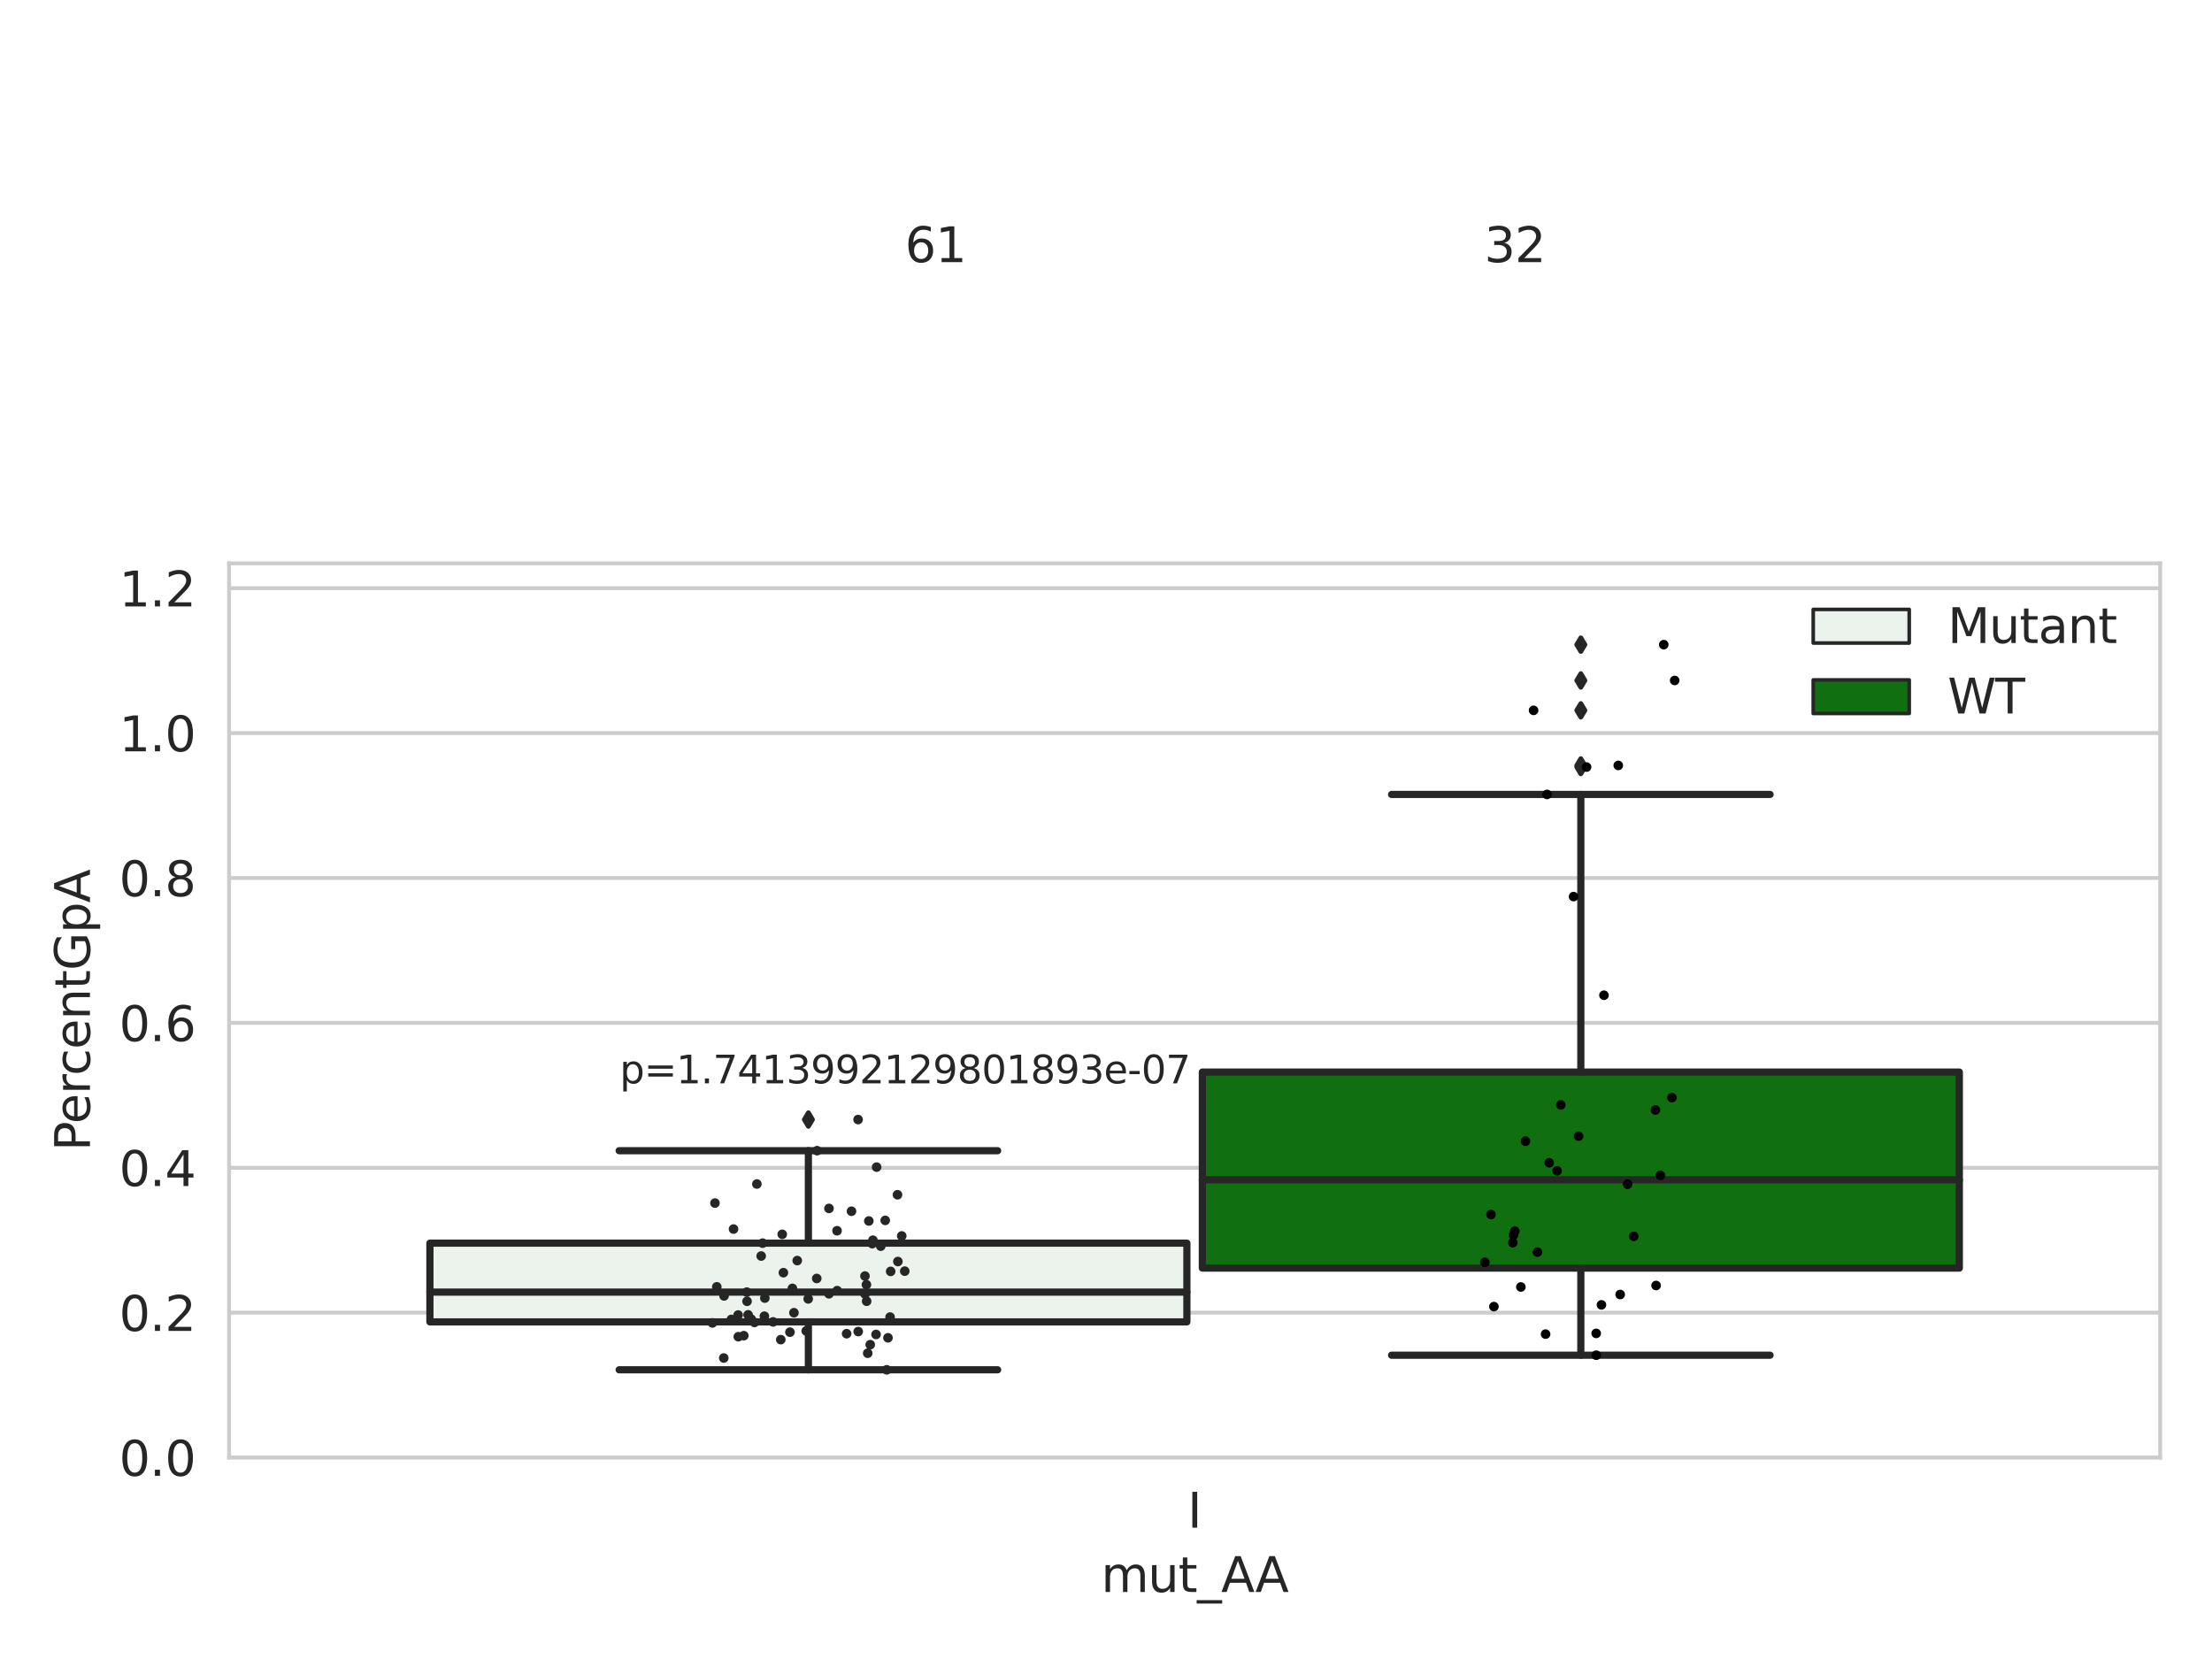 <?xml version="1.0" encoding="utf-8" standalone="no"?>
<!DOCTYPE svg PUBLIC "-//W3C//DTD SVG 1.1//EN"
  "http://www.w3.org/Graphics/SVG/1.1/DTD/svg11.dtd">
<svg xmlns:xlink="http://www.w3.org/1999/xlink" width="460.8pt" height="345.6pt" viewBox="0 0 460.8 345.6" xmlns="http://www.w3.org/2000/svg" version="1.1">
 <defs>
  <style type="text/css">*{stroke-linejoin: round; stroke-linecap: butt}</style>
 </defs>
 <g id="figure_1">
  <g id="patch_1">
   <path d="M 0 345.6 
L 460.8 345.6 
L 460.8 0 
L 0 0 
z
" style="fill: #ffffff"/>
  </g>
  <g id="axes_1">
   <g id="patch_2">
    <path d="M 47.72 303.64 
L 450 303.64 
L 450 117.356 
L 47.72 117.356 
z
" style="fill: #ffffff"/>
   </g>
   <g id="matplotlib.axis_1">
    <g id="xtick_1">
     <g id="text_1">
      <!-- I -->
      <g style="fill: #262626" transform="translate(247.385 318.238)scale(0.1 -0.1)">
       <defs>
        <path id="DejaVuSans-49" d="M 628 4666 
L 1259 4666 
L 1259 0 
L 628 0 
L 628 4666 
z
" transform="scale(0.016)"/>
       </defs>
       <use xlink:href="#DejaVuSans-49"/>
      </g>
     </g>
    </g>
    <g id="text_2">
     <!-- mut_AA -->
     <g style="fill: #262626" transform="translate(229.383 331.638)scale(0.1 -0.1)">
      <defs>
       <path id="DejaVuSans-6d" d="M 3328 2828 
Q 3544 3216 3844 3400 
Q 4144 3584 4550 3584 
Q 5097 3584 5394 3201 
Q 5691 2819 5691 2113 
L 5691 0 
L 5113 0 
L 5113 2094 
Q 5113 2597 4934 2840 
Q 4756 3084 4391 3084 
Q 3944 3084 3684 2787 
Q 3425 2491 3425 1978 
L 3425 0 
L 2847 0 
L 2847 2094 
Q 2847 2600 2669 2842 
Q 2491 3084 2119 3084 
Q 1678 3084 1418 2786 
Q 1159 2488 1159 1978 
L 1159 0 
L 581 0 
L 581 3500 
L 1159 3500 
L 1159 2956 
Q 1356 3278 1631 3431 
Q 1906 3584 2284 3584 
Q 2666 3584 2933 3390 
Q 3200 3197 3328 2828 
z
" transform="scale(0.016)"/>
       <path id="DejaVuSans-75" d="M 544 1381 
L 544 3500 
L 1119 3500 
L 1119 1403 
Q 1119 906 1312 657 
Q 1506 409 1894 409 
Q 2359 409 2629 706 
Q 2900 1003 2900 1516 
L 2900 3500 
L 3475 3500 
L 3475 0 
L 2900 0 
L 2900 538 
Q 2691 219 2414 64 
Q 2138 -91 1772 -91 
Q 1169 -91 856 284 
Q 544 659 544 1381 
z
M 1991 3584 
L 1991 3584 
z
" transform="scale(0.016)"/>
       <path id="DejaVuSans-74" d="M 1172 4494 
L 1172 3500 
L 2356 3500 
L 2356 3053 
L 1172 3053 
L 1172 1153 
Q 1172 725 1289 603 
Q 1406 481 1766 481 
L 2356 481 
L 2356 0 
L 1766 0 
Q 1100 0 847 248 
Q 594 497 594 1153 
L 594 3053 
L 172 3053 
L 172 3500 
L 594 3500 
L 594 4494 
L 1172 4494 
z
" transform="scale(0.016)"/>
       <path id="DejaVuSans-5f" d="M 3263 -1063 
L 3263 -1509 
L -63 -1509 
L -63 -1063 
L 3263 -1063 
z
" transform="scale(0.016)"/>
       <path id="DejaVuSans-41" d="M 2188 4044 
L 1331 1722 
L 3047 1722 
L 2188 4044 
z
M 1831 4666 
L 2547 4666 
L 4325 0 
L 3669 0 
L 3244 1197 
L 1141 1197 
L 716 0 
L 50 0 
L 1831 4666 
z
" transform="scale(0.016)"/>
      </defs>
      <use xlink:href="#DejaVuSans-6d"/>
      <use xlink:href="#DejaVuSans-75" x="97.412"/>
      <use xlink:href="#DejaVuSans-74" x="160.791"/>
      <use xlink:href="#DejaVuSans-5f" x="200"/>
      <use xlink:href="#DejaVuSans-41" x="250"/>
      <use xlink:href="#DejaVuSans-41" x="321.158"/>
     </g>
    </g>
   </g>
   <g id="matplotlib.axis_2">
    <g id="ytick_1">
     <g id="line2d_1">
      <path d="M 47.72 303.64 
L 450 303.64 
" clip-path="url(#p83b96be9c2)" style="fill: none; stroke: #cccccc; stroke-width: 0.8; stroke-linecap: round"/>
     </g>
     <g id="text_3">
      <!-- 0.0 -->
      <g style="fill: #262626" transform="translate(24.817 307.439)scale(0.1 -0.1)">
       <defs>
        <path id="DejaVuSans-30" d="M 2034 4250 
Q 1547 4250 1301 3770 
Q 1056 3291 1056 2328 
Q 1056 1369 1301 889 
Q 1547 409 2034 409 
Q 2525 409 2770 889 
Q 3016 1369 3016 2328 
Q 3016 3291 2770 3770 
Q 2525 4250 2034 4250 
z
M 2034 4750 
Q 2819 4750 3233 4129 
Q 3647 3509 3647 2328 
Q 3647 1150 3233 529 
Q 2819 -91 2034 -91 
Q 1250 -91 836 529 
Q 422 1150 422 2328 
Q 422 3509 836 4129 
Q 1250 4750 2034 4750 
z
" transform="scale(0.016)"/>
        <path id="DejaVuSans-2e" d="M 684 794 
L 1344 794 
L 1344 0 
L 684 0 
L 684 794 
z
" transform="scale(0.016)"/>
       </defs>
       <use xlink:href="#DejaVuSans-30"/>
       <use xlink:href="#DejaVuSans-2e" x="63.623"/>
       <use xlink:href="#DejaVuSans-30" x="95.41"/>
      </g>
     </g>
    </g>
    <g id="ytick_2">
     <g id="line2d_2">
      <path d="M 47.72 273.455 
L 450 273.455 
" clip-path="url(#p83b96be9c2)" style="fill: none; stroke: #cccccc; stroke-width: 0.8; stroke-linecap: round"/>
     </g>
     <g id="text_4">
      <!-- 0.2 -->
      <g style="fill: #262626" transform="translate(24.817 277.254)scale(0.1 -0.1)">
       <defs>
        <path id="DejaVuSans-32" d="M 1228 531 
L 3431 531 
L 3431 0 
L 469 0 
L 469 531 
Q 828 903 1448 1529 
Q 2069 2156 2228 2338 
Q 2531 2678 2651 2914 
Q 2772 3150 2772 3378 
Q 2772 3750 2511 3984 
Q 2250 4219 1831 4219 
Q 1534 4219 1204 4116 
Q 875 4013 500 3803 
L 500 4441 
Q 881 4594 1212 4672 
Q 1544 4750 1819 4750 
Q 2544 4750 2975 4387 
Q 3406 4025 3406 3419 
Q 3406 3131 3298 2873 
Q 3191 2616 2906 2266 
Q 2828 2175 2409 1742 
Q 1991 1309 1228 531 
z
" transform="scale(0.016)"/>
       </defs>
       <use xlink:href="#DejaVuSans-30"/>
       <use xlink:href="#DejaVuSans-2e" x="63.623"/>
       <use xlink:href="#DejaVuSans-32" x="95.41"/>
      </g>
     </g>
    </g>
    <g id="ytick_3">
     <g id="line2d_3">
      <path d="M 47.72 243.269 
L 450 243.269 
" clip-path="url(#p83b96be9c2)" style="fill: none; stroke: #cccccc; stroke-width: 0.8; stroke-linecap: round"/>
     </g>
     <g id="text_5">
      <!-- 0.4 -->
      <g style="fill: #262626" transform="translate(24.817 247.069)scale(0.1 -0.1)">
       <defs>
        <path id="DejaVuSans-34" d="M 2419 4116 
L 825 1625 
L 2419 1625 
L 2419 4116 
z
M 2253 4666 
L 3047 4666 
L 3047 1625 
L 3713 1625 
L 3713 1100 
L 3047 1100 
L 3047 0 
L 2419 0 
L 2419 1100 
L 313 1100 
L 313 1709 
L 2253 4666 
z
" transform="scale(0.016)"/>
       </defs>
       <use xlink:href="#DejaVuSans-30"/>
       <use xlink:href="#DejaVuSans-2e" x="63.623"/>
       <use xlink:href="#DejaVuSans-34" x="95.41"/>
      </g>
     </g>
    </g>
    <g id="ytick_4">
     <g id="line2d_4">
      <path d="M 47.72 213.084 
L 450 213.084 
" clip-path="url(#p83b96be9c2)" style="fill: none; stroke: #cccccc; stroke-width: 0.8; stroke-linecap: round"/>
     </g>
     <g id="text_6">
      <!-- 0.6 -->
      <g style="fill: #262626" transform="translate(24.817 216.883)scale(0.1 -0.1)">
       <defs>
        <path id="DejaVuSans-36" d="M 2113 2584 
Q 1688 2584 1439 2293 
Q 1191 2003 1191 1497 
Q 1191 994 1439 701 
Q 1688 409 2113 409 
Q 2538 409 2786 701 
Q 3034 994 3034 1497 
Q 3034 2003 2786 2293 
Q 2538 2584 2113 2584 
z
M 3366 4563 
L 3366 3988 
Q 3128 4100 2886 4159 
Q 2644 4219 2406 4219 
Q 1781 4219 1451 3797 
Q 1122 3375 1075 2522 
Q 1259 2794 1537 2939 
Q 1816 3084 2150 3084 
Q 2853 3084 3261 2657 
Q 3669 2231 3669 1497 
Q 3669 778 3244 343 
Q 2819 -91 2113 -91 
Q 1303 -91 875 529 
Q 447 1150 447 2328 
Q 447 3434 972 4092 
Q 1497 4750 2381 4750 
Q 2619 4750 2861 4703 
Q 3103 4656 3366 4563 
z
" transform="scale(0.016)"/>
       </defs>
       <use xlink:href="#DejaVuSans-30"/>
       <use xlink:href="#DejaVuSans-2e" x="63.623"/>
       <use xlink:href="#DejaVuSans-36" x="95.41"/>
      </g>
     </g>
    </g>
    <g id="ytick_5">
     <g id="line2d_5">
      <path d="M 47.72 182.899 
L 450 182.899 
" clip-path="url(#p83b96be9c2)" style="fill: none; stroke: #cccccc; stroke-width: 0.8; stroke-linecap: round"/>
     </g>
     <g id="text_7">
      <!-- 0.8 -->
      <g style="fill: #262626" transform="translate(24.817 186.698)scale(0.1 -0.1)">
       <defs>
        <path id="DejaVuSans-38" d="M 2034 2216 
Q 1584 2216 1326 1975 
Q 1069 1734 1069 1313 
Q 1069 891 1326 650 
Q 1584 409 2034 409 
Q 2484 409 2743 651 
Q 3003 894 3003 1313 
Q 3003 1734 2745 1975 
Q 2488 2216 2034 2216 
z
M 1403 2484 
Q 997 2584 770 2862 
Q 544 3141 544 3541 
Q 544 4100 942 4425 
Q 1341 4750 2034 4750 
Q 2731 4750 3128 4425 
Q 3525 4100 3525 3541 
Q 3525 3141 3298 2862 
Q 3072 2584 2669 2484 
Q 3125 2378 3379 2068 
Q 3634 1759 3634 1313 
Q 3634 634 3220 271 
Q 2806 -91 2034 -91 
Q 1263 -91 848 271 
Q 434 634 434 1313 
Q 434 1759 690 2068 
Q 947 2378 1403 2484 
z
M 1172 3481 
Q 1172 3119 1398 2916 
Q 1625 2713 2034 2713 
Q 2441 2713 2670 2916 
Q 2900 3119 2900 3481 
Q 2900 3844 2670 4047 
Q 2441 4250 2034 4250 
Q 1625 4250 1398 4047 
Q 1172 3844 1172 3481 
z
" transform="scale(0.016)"/>
       </defs>
       <use xlink:href="#DejaVuSans-30"/>
       <use xlink:href="#DejaVuSans-2e" x="63.623"/>
       <use xlink:href="#DejaVuSans-38" x="95.41"/>
      </g>
     </g>
    </g>
    <g id="ytick_6">
     <g id="line2d_6">
      <path d="M 47.72 152.713 
L 450 152.713 
" clip-path="url(#p83b96be9c2)" style="fill: none; stroke: #cccccc; stroke-width: 0.8; stroke-linecap: round"/>
     </g>
     <g id="text_8">
      <!-- 1.0 -->
      <g style="fill: #262626" transform="translate(24.817 156.513)scale(0.1 -0.1)">
       <defs>
        <path id="DejaVuSans-31" d="M 794 531 
L 1825 531 
L 1825 4091 
L 703 3866 
L 703 4441 
L 1819 4666 
L 2450 4666 
L 2450 531 
L 3481 531 
L 3481 0 
L 794 0 
L 794 531 
z
" transform="scale(0.016)"/>
       </defs>
       <use xlink:href="#DejaVuSans-31"/>
       <use xlink:href="#DejaVuSans-2e" x="63.623"/>
       <use xlink:href="#DejaVuSans-30" x="95.41"/>
      </g>
     </g>
    </g>
    <g id="ytick_7">
     <g id="line2d_7">
      <path d="M 47.72 122.528 
L 450 122.528 
" clip-path="url(#p83b96be9c2)" style="fill: none; stroke: #cccccc; stroke-width: 0.8; stroke-linecap: round"/>
     </g>
     <g id="text_9">
      <!-- 1.2 -->
      <g style="fill: #262626" transform="translate(24.817 126.327)scale(0.1 -0.1)">
       <use xlink:href="#DejaVuSans-31"/>
       <use xlink:href="#DejaVuSans-2e" x="63.623"/>
       <use xlink:href="#DejaVuSans-32" x="95.41"/>
      </g>
     </g>
    </g>
    <g id="text_10">
     <!-- PercentGpA -->
     <g style="fill: #262626" transform="translate(18.737 239.775)rotate(-90)scale(0.1 -0.1)">
      <defs>
       <path id="DejaVuSans-50" d="M 1259 4147 
L 1259 2394 
L 2053 2394 
Q 2494 2394 2734 2622 
Q 2975 2850 2975 3272 
Q 2975 3691 2734 3919 
Q 2494 4147 2053 4147 
L 1259 4147 
z
M 628 4666 
L 2053 4666 
Q 2838 4666 3239 4311 
Q 3641 3956 3641 3272 
Q 3641 2581 3239 2228 
Q 2838 1875 2053 1875 
L 1259 1875 
L 1259 0 
L 628 0 
L 628 4666 
z
" transform="scale(0.016)"/>
       <path id="DejaVuSans-65" d="M 3597 1894 
L 3597 1613 
L 953 1613 
Q 991 1019 1311 708 
Q 1631 397 2203 397 
Q 2534 397 2845 478 
Q 3156 559 3463 722 
L 3463 178 
Q 3153 47 2828 -22 
Q 2503 -91 2169 -91 
Q 1331 -91 842 396 
Q 353 884 353 1716 
Q 353 2575 817 3079 
Q 1281 3584 2069 3584 
Q 2775 3584 3186 3129 
Q 3597 2675 3597 1894 
z
M 3022 2063 
Q 3016 2534 2758 2815 
Q 2500 3097 2075 3097 
Q 1594 3097 1305 2825 
Q 1016 2553 972 2059 
L 3022 2063 
z
" transform="scale(0.016)"/>
       <path id="DejaVuSans-72" d="M 2631 2963 
Q 2534 3019 2420 3045 
Q 2306 3072 2169 3072 
Q 1681 3072 1420 2755 
Q 1159 2438 1159 1844 
L 1159 0 
L 581 0 
L 581 3500 
L 1159 3500 
L 1159 2956 
Q 1341 3275 1631 3429 
Q 1922 3584 2338 3584 
Q 2397 3584 2469 3576 
Q 2541 3569 2628 3553 
L 2631 2963 
z
" transform="scale(0.016)"/>
       <path id="DejaVuSans-63" d="M 3122 3366 
L 3122 2828 
Q 2878 2963 2633 3030 
Q 2388 3097 2138 3097 
Q 1578 3097 1268 2742 
Q 959 2388 959 1747 
Q 959 1106 1268 751 
Q 1578 397 2138 397 
Q 2388 397 2633 464 
Q 2878 531 3122 666 
L 3122 134 
Q 2881 22 2623 -34 
Q 2366 -91 2075 -91 
Q 1284 -91 818 406 
Q 353 903 353 1747 
Q 353 2603 823 3093 
Q 1294 3584 2113 3584 
Q 2378 3584 2631 3529 
Q 2884 3475 3122 3366 
z
" transform="scale(0.016)"/>
       <path id="DejaVuSans-6e" d="M 3513 2113 
L 3513 0 
L 2938 0 
L 2938 2094 
Q 2938 2591 2744 2837 
Q 2550 3084 2163 3084 
Q 1697 3084 1428 2787 
Q 1159 2491 1159 1978 
L 1159 0 
L 581 0 
L 581 3500 
L 1159 3500 
L 1159 2956 
Q 1366 3272 1645 3428 
Q 1925 3584 2291 3584 
Q 2894 3584 3203 3211 
Q 3513 2838 3513 2113 
z
" transform="scale(0.016)"/>
       <path id="DejaVuSans-47" d="M 3809 666 
L 3809 1919 
L 2778 1919 
L 2778 2438 
L 4434 2438 
L 4434 434 
Q 4069 175 3628 42 
Q 3188 -91 2688 -91 
Q 1594 -91 976 548 
Q 359 1188 359 2328 
Q 359 3472 976 4111 
Q 1594 4750 2688 4750 
Q 3144 4750 3555 4637 
Q 3966 4525 4313 4306 
L 4313 3634 
Q 3963 3931 3569 4081 
Q 3175 4231 2741 4231 
Q 1884 4231 1454 3753 
Q 1025 3275 1025 2328 
Q 1025 1384 1454 906 
Q 1884 428 2741 428 
Q 3075 428 3337 486 
Q 3600 544 3809 666 
z
" transform="scale(0.016)"/>
       <path id="DejaVuSans-70" d="M 1159 525 
L 1159 -1331 
L 581 -1331 
L 581 3500 
L 1159 3500 
L 1159 2969 
Q 1341 3281 1617 3432 
Q 1894 3584 2278 3584 
Q 2916 3584 3314 3078 
Q 3713 2572 3713 1747 
Q 3713 922 3314 415 
Q 2916 -91 2278 -91 
Q 1894 -91 1617 61 
Q 1341 213 1159 525 
z
M 3116 1747 
Q 3116 2381 2855 2742 
Q 2594 3103 2138 3103 
Q 1681 3103 1420 2742 
Q 1159 2381 1159 1747 
Q 1159 1113 1420 752 
Q 1681 391 2138 391 
Q 2594 391 2855 752 
Q 3116 1113 3116 1747 
z
" transform="scale(0.016)"/>
      </defs>
      <use xlink:href="#DejaVuSans-50"/>
      <use xlink:href="#DejaVuSans-65" x="56.678"/>
      <use xlink:href="#DejaVuSans-72" x="118.201"/>
      <use xlink:href="#DejaVuSans-63" x="157.064"/>
      <use xlink:href="#DejaVuSans-65" x="212.045"/>
      <use xlink:href="#DejaVuSans-6e" x="273.568"/>
      <use xlink:href="#DejaVuSans-74" x="336.947"/>
      <use xlink:href="#DejaVuSans-47" x="376.156"/>
      <use xlink:href="#DejaVuSans-70" x="453.646"/>
      <use xlink:href="#DejaVuSans-41" x="517.123"/>
     </g>
    </g>
   </g>
   <g id="patch_3">
    <path d="M 89.557 275.373 
L 247.251 275.373 
L 247.251 258.97 
L 89.557 258.97 
L 89.557 275.373 
z
" clip-path="url(#p83b96be9c2)" style="fill: #ecf2ec; stroke: #262626; stroke-width: 1.5; stroke-linejoin: miter"/>
   </g>
   <g id="patch_4">
    <path d="M 250.469 264.168 
L 408.163 264.168 
L 408.163 223.334 
L 250.469 223.334 
L 250.469 264.168 
z
" clip-path="url(#p83b96be9c2)" style="fill: #107010; stroke: #262626; stroke-width: 1.5; stroke-linejoin: miter"/>
   </g>
   <g id="patch_5">
    <path d="M 248.86 303.64 
L 248.86 303.64 
L 248.86 303.64 
L 248.86 303.64 
z
" clip-path="url(#p83b96be9c2)" style="fill: #ecf2ec; stroke: #262626; stroke-width: 0.75; stroke-linejoin: miter"/>
   </g>
   <g id="patch_6">
    <path d="M 248.86 303.64 
L 248.86 303.64 
L 248.86 303.64 
L 248.86 303.64 
z
" clip-path="url(#p83b96be9c2)" style="fill: #107010; stroke: #262626; stroke-width: 0.75; stroke-linejoin: miter"/>
   </g>
   <g id="PathCollection_1"/>
   <g id="PathCollection_2"/>
   <g id="line2d_8">
    <path d="M 168.404 275.373 
L 168.404 285.353 
" clip-path="url(#p83b96be9c2)" style="fill: none; stroke: #262626; stroke-width: 1.5; stroke-linecap: round"/>
   </g>
   <g id="line2d_9">
    <path d="M 168.404 258.97 
L 168.404 239.709 
" clip-path="url(#p83b96be9c2)" style="fill: none; stroke: #262626; stroke-width: 1.5; stroke-linecap: round"/>
   </g>
   <g id="line2d_10">
    <path d="M 128.981 285.353 
L 207.827 285.353 
" clip-path="url(#p83b96be9c2)" style="fill: none; stroke: #262626; stroke-width: 1.5; stroke-linecap: round"/>
   </g>
   <g id="line2d_11">
    <path d="M 128.981 239.709 
L 207.827 239.709 
" clip-path="url(#p83b96be9c2)" style="fill: none; stroke: #262626; stroke-width: 1.5; stroke-linecap: round"/>
   </g>
   <g id="line2d_12">
    <defs>
     <path id="ma7c444af55" d="M -0 1.414 
L 0.849 0 
L 0 -1.414 
L -0.849 -0 
z
" style="stroke: #262626; stroke-linejoin: miter"/>
    </defs>
    <g clip-path="url(#p83b96be9c2)">
     <use xlink:href="#ma7c444af55" x="168.404" y="233.224" style="fill: #262626; stroke: #262626; stroke-linejoin: miter"/>
    </g>
   </g>
   <g id="line2d_13">
    <path d="M 329.316 264.168 
L 329.316 282.315 
" clip-path="url(#p83b96be9c2)" style="fill: none; stroke: #262626; stroke-width: 1.5; stroke-linecap: round"/>
   </g>
   <g id="line2d_14">
    <path d="M 329.316 223.334 
L 329.316 165.499 
" clip-path="url(#p83b96be9c2)" style="fill: none; stroke: #262626; stroke-width: 1.5; stroke-linecap: round"/>
   </g>
   <g id="line2d_15">
    <path d="M 289.893 282.315 
L 368.739 282.315 
" clip-path="url(#p83b96be9c2)" style="fill: none; stroke: #262626; stroke-width: 1.5; stroke-linecap: round"/>
   </g>
   <g id="line2d_16">
    <path d="M 289.893 165.499 
L 368.739 165.499 
" clip-path="url(#p83b96be9c2)" style="fill: none; stroke: #262626; stroke-width: 1.5; stroke-linecap: round"/>
   </g>
   <g id="line2d_17">
    <g clip-path="url(#p83b96be9c2)">
     <use xlink:href="#ma7c444af55" x="329.316" y="159.791" style="fill: #262626; stroke: #262626; stroke-linejoin: miter"/>
     <use xlink:href="#ma7c444af55" x="329.316" y="147.979" style="fill: #262626; stroke: #262626; stroke-linejoin: miter"/>
     <use xlink:href="#ma7c444af55" x="329.316" y="141.752" style="fill: #262626; stroke: #262626; stroke-linejoin: miter"/>
     <use xlink:href="#ma7c444af55" x="329.316" y="134.291" style="fill: #262626; stroke: #262626; stroke-linejoin: miter"/>
     <use xlink:href="#ma7c444af55" x="329.316" y="159.451" style="fill: #262626; stroke: #262626; stroke-linejoin: miter"/>
    </g>
   </g>
   <g id="line2d_18">
    <path d="M 89.557 269.172 
L 247.251 269.172 
" clip-path="url(#p83b96be9c2)" style="fill: none; stroke: #262626; stroke-width: 1.5; stroke-linecap: round"/>
   </g>
   <g id="line2d_19">
    <path d="M 250.469 245.774 
L 408.163 245.774 
" clip-path="url(#p83b96be9c2)" style="fill: none; stroke: #262626; stroke-width: 1.5; stroke-linecap: round"/>
   </g>
   <g id="patch_7">
    <path d="M 47.72 303.64 
L 47.72 117.356 
" style="fill: none; stroke: #cccccc; stroke-width: 0.8; stroke-linejoin: miter; stroke-linecap: square"/>
   </g>
   <g id="patch_8">
    <path d="M 450 303.64 
L 450 117.356 
" style="fill: none; stroke: #cccccc; stroke-width: 0.8; stroke-linejoin: miter; stroke-linecap: square"/>
   </g>
   <g id="patch_9">
    <path d="M 47.72 303.64 
L 450 303.64 
" style="fill: none; stroke: #cccccc; stroke-width: 0.8; stroke-linejoin: miter; stroke-linecap: square"/>
   </g>
   <g id="patch_10">
    <path d="M 47.72 117.356 
L 450 117.356 
" style="fill: none; stroke: #cccccc; stroke-width: 0.8; stroke-linejoin: miter; stroke-linecap: square"/>
   </g>
   <g id="PathCollection_3">
    <defs>
     <path id="C0_0_0ab1bfcf2f" d="M 0 1 
C 0.265 1 0.52 0.895 0.707 0.707 
C 0.895 0.52 1 0.265 1 -0 
C 1 -0.265 0.895 -0.52 0.707 -0.707 
C 0.52 -0.895 0.265 -1 0 -1 
C -0.265 -1 -0.52 -0.895 -0.707 -0.707 
C -0.895 -0.52 -1 -0.265 -1 0 
C -1 0.265 -0.895 0.52 -0.707 0.707 
C -0.52 0.895 -0.265 1 0 1 
z
"/>
    </defs>
    <g clip-path="url(#p83b96be9c2)">
     <use xlink:href="#C0_0_0ab1bfcf2f" x="184.981" y="278.688" style="fill: #262626"/>
    </g>
    <g clip-path="url(#p83b96be9c2)">
     <use xlink:href="#C0_0_0ab1bfcf2f" x="184.731" y="285.353" style="fill: #262626"/>
    </g>
    <g clip-path="url(#p83b96be9c2)">
     <use xlink:href="#C0_0_0ab1bfcf2f" x="188.477" y="264.803" style="fill: #262626"/>
    </g>
    <g clip-path="url(#p83b96be9c2)">
     <use xlink:href="#C0_0_0ab1bfcf2f" x="186.963" y="248.888" style="fill: #262626"/>
    </g>
    <g clip-path="url(#p83b96be9c2)">
     <use xlink:href="#C0_0_0ab1bfcf2f" x="180.762" y="281.901" style="fill: #262626"/>
    </g>
    <g clip-path="url(#p83b96be9c2)">
     <use xlink:href="#C0_0_0ab1bfcf2f" x="177.384" y="252.322" style="fill: #262626"/>
    </g>
    <g clip-path="url(#p83b96be9c2)">
     <use xlink:href="#C0_0_0ab1bfcf2f" x="149.324" y="268.072" style="fill: #262626"/>
    </g>
    <g clip-path="url(#p83b96be9c2)">
     <use xlink:href="#C0_0_0ab1bfcf2f" x="155.576" y="269.172" style="fill: #262626"/>
    </g>
    <g clip-path="url(#p83b96be9c2)">
     <use xlink:href="#C0_0_0ab1bfcf2f" x="182.496" y="277.993" style="fill: #262626"/>
    </g>
    <g clip-path="url(#p83b96be9c2)">
     <use xlink:href="#C0_0_0ab1bfcf2f" x="168.365" y="270.585" style="fill: #262626"/>
    </g>
    <g clip-path="url(#p83b96be9c2)">
     <use xlink:href="#C0_0_0ab1bfcf2f" x="185.54" y="264.854" style="fill: #262626"/>
    </g>
    <g clip-path="url(#p83b96be9c2)">
     <use xlink:href="#C0_0_0ab1bfcf2f" x="167.951" y="277.259" style="fill: #262626"/>
    </g>
    <g clip-path="url(#p83b96be9c2)">
     <use xlink:href="#C0_0_0ab1bfcf2f" x="159.331" y="270.416" style="fill: #262626"/>
    </g>
    <g clip-path="url(#p83b96be9c2)">
     <use xlink:href="#C0_0_0ab1bfcf2f" x="152.357" y="274.861" style="fill: #262626"/>
    </g>
    <g clip-path="url(#p83b96be9c2)">
     <use xlink:href="#C0_0_0ab1bfcf2f" x="174.4" y="268.859" style="fill: #262626"/>
    </g>
    <g clip-path="url(#p83b96be9c2)">
     <use xlink:href="#C0_0_0ab1bfcf2f" x="184.408" y="254.228" style="fill: #262626"/>
    </g>
    <g clip-path="url(#p83b96be9c2)">
     <use xlink:href="#C0_0_0ab1bfcf2f" x="172.694" y="251.734" style="fill: #262626"/>
    </g>
    <g clip-path="url(#p83b96be9c2)">
     <use xlink:href="#C0_0_0ab1bfcf2f" x="153.762" y="273.942" style="fill: #262626"/>
    </g>
    <g clip-path="url(#p83b96be9c2)">
     <use xlink:href="#C0_0_0ab1bfcf2f" x="150.773" y="282.899" style="fill: #262626"/>
    </g>
    <g clip-path="url(#p83b96be9c2)">
     <use xlink:href="#C0_0_0ab1bfcf2f" x="159.236" y="274.188" style="fill: #262626"/>
    </g>
    <g clip-path="url(#p83b96be9c2)">
     <use xlink:href="#C0_0_0ab1bfcf2f" x="165.394" y="273.464" style="fill: #262626"/>
    </g>
    <g clip-path="url(#p83b96be9c2)">
     <use xlink:href="#C0_0_0ab1bfcf2f" x="180.188" y="265.823" style="fill: #262626"/>
    </g>
    <g clip-path="url(#p83b96be9c2)">
     <use xlink:href="#C0_0_0ab1bfcf2f" x="148.411" y="275.587" style="fill: #262626"/>
    </g>
    <g clip-path="url(#p83b96be9c2)">
     <use xlink:href="#C0_0_0ab1bfcf2f" x="181.283" y="280.118" style="fill: #262626"/>
    </g>
    <g clip-path="url(#p83b96be9c2)">
     <use xlink:href="#C0_0_0ab1bfcf2f" x="181.704" y="259.075" style="fill: #262626"/>
    </g>
    <g clip-path="url(#p83b96be9c2)">
     <use xlink:href="#C0_0_0ab1bfcf2f" x="162.957" y="257.132" style="fill: #262626"/>
    </g>
    <g clip-path="url(#p83b96be9c2)">
     <use xlink:href="#C0_0_0ab1bfcf2f" x="182.615" y="243.132" style="fill: #262626"/>
    </g>
    <g clip-path="url(#p83b96be9c2)">
     <use xlink:href="#C0_0_0ab1bfcf2f" x="148.939" y="250.623" style="fill: #262626"/>
    </g>
    <g clip-path="url(#p83b96be9c2)">
     <use xlink:href="#C0_0_0ab1bfcf2f" x="187.849" y="257.472" style="fill: #262626"/>
    </g>
    <g clip-path="url(#p83b96be9c2)">
     <use xlink:href="#C0_0_0ab1bfcf2f" x="156.472" y="274.784" style="fill: #262626"/>
    </g>
    <g clip-path="url(#p83b96be9c2)">
     <use xlink:href="#C0_0_0ab1bfcf2f" x="153.803" y="278.457" style="fill: #262626"/>
    </g>
    <g clip-path="url(#p83b96be9c2)">
     <use xlink:href="#C0_0_0ab1bfcf2f" x="180.494" y="267.625" style="fill: #262626"/>
    </g>
    <g clip-path="url(#p83b96be9c2)">
     <use xlink:href="#C0_0_0ab1bfcf2f" x="162.652" y="279.069" style="fill: #262626"/>
    </g>
    <g clip-path="url(#p83b96be9c2)">
     <use xlink:href="#C0_0_0ab1bfcf2f" x="180.991" y="254.354" style="fill: #262626"/>
    </g>
    <g clip-path="url(#p83b96be9c2)">
     <use xlink:href="#C0_0_0ab1bfcf2f" x="154.947" y="278.244" style="fill: #262626"/>
    </g>
    <g clip-path="url(#p83b96be9c2)">
     <use xlink:href="#C0_0_0ab1bfcf2f" x="165.067" y="268.391" style="fill: #262626"/>
    </g>
    <g clip-path="url(#p83b96be9c2)">
     <use xlink:href="#C0_0_0ab1bfcf2f" x="183.478" y="259.599" style="fill: #262626"/>
    </g>
    <g clip-path="url(#p83b96be9c2)">
     <use xlink:href="#C0_0_0ab1bfcf2f" x="176.369" y="277.833" style="fill: #262626"/>
    </g>
    <g clip-path="url(#p83b96be9c2)">
     <use xlink:href="#C0_0_0ab1bfcf2f" x="155.844" y="273.903" style="fill: #262626"/>
    </g>
    <g clip-path="url(#p83b96be9c2)">
     <use xlink:href="#C0_0_0ab1bfcf2f" x="155.625" y="271.084" style="fill: #262626"/>
    </g>
    <g clip-path="url(#p83b96be9c2)">
     <use xlink:href="#C0_0_0ab1bfcf2f" x="164.559" y="277.511" style="fill: #262626"/>
    </g>
    <g clip-path="url(#p83b96be9c2)">
     <use xlink:href="#C0_0_0ab1bfcf2f" x="185.422" y="274.369" style="fill: #262626"/>
    </g>
    <g clip-path="url(#p83b96be9c2)">
     <use xlink:href="#C0_0_0ab1bfcf2f" x="152.808" y="256.035" style="fill: #262626"/>
    </g>
    <g clip-path="url(#p83b96be9c2)">
     <use xlink:href="#C0_0_0ab1bfcf2f" x="181.845" y="258.359" style="fill: #262626"/>
    </g>
    <g clip-path="url(#p83b96be9c2)">
     <use xlink:href="#C0_0_0ab1bfcf2f" x="150.838" y="269.963" style="fill: #262626"/>
    </g>
    <g clip-path="url(#p83b96be9c2)">
     <use xlink:href="#C0_0_0ab1bfcf2f" x="174.37" y="256.388" style="fill: #262626"/>
    </g>
    <g clip-path="url(#p83b96be9c2)">
     <use xlink:href="#C0_0_0ab1bfcf2f" x="161.045" y="275.373" style="fill: #262626"/>
    </g>
    <g clip-path="url(#p83b96be9c2)">
     <use xlink:href="#C0_0_0ab1bfcf2f" x="187.045" y="262.799" style="fill: #262626"/>
    </g>
    <g clip-path="url(#p83b96be9c2)">
     <use xlink:href="#C0_0_0ab1bfcf2f" x="166.08" y="262.6" style="fill: #262626"/>
    </g>
    <g clip-path="url(#p83b96be9c2)">
     <use xlink:href="#C0_0_0ab1bfcf2f" x="178.782" y="277.386" style="fill: #262626"/>
    </g>
    <g clip-path="url(#p83b96be9c2)">
     <use xlink:href="#C0_0_0ab1bfcf2f" x="158.567" y="261.654" style="fill: #262626"/>
    </g>
    <g clip-path="url(#p83b96be9c2)">
     <use xlink:href="#C0_0_0ab1bfcf2f" x="157.166" y="275.487" style="fill: #262626"/>
    </g>
    <g clip-path="url(#p83b96be9c2)">
     <use xlink:href="#C0_0_0ab1bfcf2f" x="170.218" y="239.709" style="fill: #262626"/>
    </g>
    <g clip-path="url(#p83b96be9c2)">
     <use xlink:href="#C0_0_0ab1bfcf2f" x="157.67" y="246.65" style="fill: #262626"/>
    </g>
    <g clip-path="url(#p83b96be9c2)">
     <use xlink:href="#C0_0_0ab1bfcf2f" x="163.197" y="265.122" style="fill: #262626"/>
    </g>
    <g clip-path="url(#p83b96be9c2)">
     <use xlink:href="#C0_0_0ab1bfcf2f" x="180.201" y="269.564" style="fill: #262626"/>
    </g>
    <g clip-path="url(#p83b96be9c2)">
     <use xlink:href="#C0_0_0ab1bfcf2f" x="172.689" y="269.523" style="fill: #262626"/>
    </g>
    <g clip-path="url(#p83b96be9c2)">
     <use xlink:href="#C0_0_0ab1bfcf2f" x="170.143" y="266.329" style="fill: #262626"/>
    </g>
    <g clip-path="url(#p83b96be9c2)">
     <use xlink:href="#C0_0_0ab1bfcf2f" x="178.754" y="233.224" style="fill: #262626"/>
    </g>
    <g clip-path="url(#p83b96be9c2)">
     <use xlink:href="#C0_0_0ab1bfcf2f" x="180.537" y="271.075" style="fill: #262626"/>
    </g>
    <g clip-path="url(#p83b96be9c2)">
     <use xlink:href="#C0_0_0ab1bfcf2f" x="158.874" y="258.97" style="fill: #262626"/>
    </g>
   </g>
   <g id="PathCollection_4">
    <defs>
     <path id="C1_0_764b2a25fb" d="M 0 1 
C 0.265 1 0.52 0.895 0.707 0.707 
C 0.895 0.52 1 0.265 1 -0 
C 1 -0.265 0.895 -0.52 0.707 -0.707 
C 0.52 -0.895 0.265 -1 0 -1 
C -0.265 -1 -0.52 -0.895 -0.707 -0.707 
C -0.895 -0.52 -1 -0.265 -1 0 
C -1 0.265 -0.895 0.52 -0.707 0.707 
C -0.52 0.895 -0.265 1 0 1 
z
"/>
    </defs>
    <g clip-path="url(#p83b96be9c2)">
     <use xlink:href="#C1_0_764b2a25fb" x="315.137" y="258.874"/>
    </g>
    <g clip-path="url(#p83b96be9c2)">
     <use xlink:href="#C1_0_764b2a25fb" x="311.209" y="272.187"/>
    </g>
    <g clip-path="url(#p83b96be9c2)">
     <use xlink:href="#C1_0_764b2a25fb" x="317.786" y="237.737"/>
    </g>
    <g clip-path="url(#p83b96be9c2)">
     <use xlink:href="#C1_0_764b2a25fb" x="339.06" y="246.694"/>
    </g>
    <g clip-path="url(#p83b96be9c2)">
     <use xlink:href="#C1_0_764b2a25fb" x="321.972" y="277.919"/>
    </g>
    <g clip-path="url(#p83b96be9c2)">
     <use xlink:href="#C1_0_764b2a25fb" x="334.134" y="207.325"/>
    </g>
    <g clip-path="url(#p83b96be9c2)">
     <use xlink:href="#C1_0_764b2a25fb" x="320.275" y="260.841"/>
    </g>
    <g clip-path="url(#p83b96be9c2)">
     <use xlink:href="#C1_0_764b2a25fb" x="348.295" y="228.67"/>
    </g>
    <g clip-path="url(#p83b96be9c2)">
     <use xlink:href="#C1_0_764b2a25fb" x="328.85" y="236.693"/>
    </g>
    <g clip-path="url(#p83b96be9c2)">
     <use xlink:href="#C1_0_764b2a25fb" x="332.539" y="282.315"/>
    </g>
    <g clip-path="url(#p83b96be9c2)">
     <use xlink:href="#C1_0_764b2a25fb" x="322.735" y="242.23"/>
    </g>
    <g clip-path="url(#p83b96be9c2)">
     <use xlink:href="#C1_0_764b2a25fb" x="337.515" y="269.669"/>
    </g>
    <g clip-path="url(#p83b96be9c2)">
     <use xlink:href="#C1_0_764b2a25fb" x="330.512" y="159.791"/>
    </g>
    <g clip-path="url(#p83b96be9c2)">
     <use xlink:href="#C1_0_764b2a25fb" x="319.474" y="147.979"/>
    </g>
    <g clip-path="url(#p83b96be9c2)">
     <use xlink:href="#C1_0_764b2a25fb" x="322.279" y="165.499"/>
    </g>
    <g clip-path="url(#p83b96be9c2)">
     <use xlink:href="#C1_0_764b2a25fb" x="348.867" y="141.752"/>
    </g>
    <g clip-path="url(#p83b96be9c2)">
     <use xlink:href="#C1_0_764b2a25fb" x="332.515" y="277.771"/>
    </g>
    <g clip-path="url(#p83b96be9c2)">
     <use xlink:href="#C1_0_764b2a25fb" x="324.37" y="243.907"/>
    </g>
    <g clip-path="url(#p83b96be9c2)">
     <use xlink:href="#C1_0_764b2a25fb" x="310.602" y="253.011"/>
    </g>
    <g clip-path="url(#p83b96be9c2)">
     <use xlink:href="#C1_0_764b2a25fb" x="316.829" y="268.102"/>
    </g>
    <g clip-path="url(#p83b96be9c2)">
     <use xlink:href="#C1_0_764b2a25fb" x="340.347" y="257.553"/>
    </g>
    <g clip-path="url(#p83b96be9c2)">
     <use xlink:href="#C1_0_764b2a25fb" x="315.291" y="257.303"/>
    </g>
    <g clip-path="url(#p83b96be9c2)">
     <use xlink:href="#C1_0_764b2a25fb" x="344.993" y="267.794"/>
    </g>
    <g clip-path="url(#p83b96be9c2)">
     <use xlink:href="#C1_0_764b2a25fb" x="327.807" y="186.777"/>
    </g>
    <g clip-path="url(#p83b96be9c2)">
     <use xlink:href="#C1_0_764b2a25fb" x="346.588" y="134.291"/>
    </g>
    <g clip-path="url(#p83b96be9c2)">
     <use xlink:href="#C1_0_764b2a25fb" x="315.565" y="256.462"/>
    </g>
    <g clip-path="url(#p83b96be9c2)">
     <use xlink:href="#C1_0_764b2a25fb" x="345.9" y="244.855"/>
    </g>
    <g clip-path="url(#p83b96be9c2)">
     <use xlink:href="#C1_0_764b2a25fb" x="333.61" y="271.827"/>
    </g>
    <g clip-path="url(#p83b96be9c2)">
     <use xlink:href="#C1_0_764b2a25fb" x="344.864" y="231.223"/>
    </g>
    <g clip-path="url(#p83b96be9c2)">
     <use xlink:href="#C1_0_764b2a25fb" x="309.329" y="262.959"/>
    </g>
    <g clip-path="url(#p83b96be9c2)">
     <use xlink:href="#C1_0_764b2a25fb" x="325.138" y="230.174"/>
    </g>
    <g clip-path="url(#p83b96be9c2)">
     <use xlink:href="#C1_0_764b2a25fb" x="337.117" y="159.451"/>
    </g>
   </g>
   <g id="text_11">
    <!-- 61 -->
    <g style="fill: #262626" transform="translate(188.518 54.611)scale(0.1 -0.1)">
     <use xlink:href="#DejaVuSans-36"/>
     <use xlink:href="#DejaVuSans-31" x="63.623"/>
    </g>
   </g>
   <g id="text_12">
    <!-- p=1.7413992129801893e-07 -->
    <g style="fill: #262626" transform="translate(129.096 225.678)scale(0.08 -0.08)">
     <defs>
      <path id="DejaVuSans-3d" d="M 678 2906 
L 4684 2906 
L 4684 2381 
L 678 2381 
L 678 2906 
z
M 678 1631 
L 4684 1631 
L 4684 1100 
L 678 1100 
L 678 1631 
z
" transform="scale(0.016)"/>
      <path id="DejaVuSans-37" d="M 525 4666 
L 3525 4666 
L 3525 4397 
L 1831 0 
L 1172 0 
L 2766 4134 
L 525 4134 
L 525 4666 
z
" transform="scale(0.016)"/>
      <path id="DejaVuSans-33" d="M 2597 2516 
Q 3050 2419 3304 2112 
Q 3559 1806 3559 1356 
Q 3559 666 3084 287 
Q 2609 -91 1734 -91 
Q 1441 -91 1130 -33 
Q 819 25 488 141 
L 488 750 
Q 750 597 1062 519 
Q 1375 441 1716 441 
Q 2309 441 2620 675 
Q 2931 909 2931 1356 
Q 2931 1769 2642 2001 
Q 2353 2234 1838 2234 
L 1294 2234 
L 1294 2753 
L 1863 2753 
Q 2328 2753 2575 2939 
Q 2822 3125 2822 3475 
Q 2822 3834 2567 4026 
Q 2313 4219 1838 4219 
Q 1578 4219 1281 4162 
Q 984 4106 628 3988 
L 628 4550 
Q 988 4650 1302 4700 
Q 1616 4750 1894 4750 
Q 2613 4750 3031 4423 
Q 3450 4097 3450 3541 
Q 3450 3153 3228 2886 
Q 3006 2619 2597 2516 
z
" transform="scale(0.016)"/>
      <path id="DejaVuSans-39" d="M 703 97 
L 703 672 
Q 941 559 1184 500 
Q 1428 441 1663 441 
Q 2288 441 2617 861 
Q 2947 1281 2994 2138 
Q 2813 1869 2534 1725 
Q 2256 1581 1919 1581 
Q 1219 1581 811 2004 
Q 403 2428 403 3163 
Q 403 3881 828 4315 
Q 1253 4750 1959 4750 
Q 2769 4750 3195 4129 
Q 3622 3509 3622 2328 
Q 3622 1225 3098 567 
Q 2575 -91 1691 -91 
Q 1453 -91 1209 -44 
Q 966 3 703 97 
z
M 1959 2075 
Q 2384 2075 2632 2365 
Q 2881 2656 2881 3163 
Q 2881 3666 2632 3958 
Q 2384 4250 1959 4250 
Q 1534 4250 1286 3958 
Q 1038 3666 1038 3163 
Q 1038 2656 1286 2365 
Q 1534 2075 1959 2075 
z
" transform="scale(0.016)"/>
      <path id="DejaVuSans-2d" d="M 313 2009 
L 1997 2009 
L 1997 1497 
L 313 1497 
L 313 2009 
z
" transform="scale(0.016)"/>
     </defs>
     <use xlink:href="#DejaVuSans-70"/>
     <use xlink:href="#DejaVuSans-3d" x="63.477"/>
     <use xlink:href="#DejaVuSans-31" x="147.266"/>
     <use xlink:href="#DejaVuSans-2e" x="210.889"/>
     <use xlink:href="#DejaVuSans-37" x="242.676"/>
     <use xlink:href="#DejaVuSans-34" x="306.299"/>
     <use xlink:href="#DejaVuSans-31" x="369.922"/>
     <use xlink:href="#DejaVuSans-33" x="433.545"/>
     <use xlink:href="#DejaVuSans-39" x="497.168"/>
     <use xlink:href="#DejaVuSans-39" x="560.791"/>
     <use xlink:href="#DejaVuSans-32" x="624.414"/>
     <use xlink:href="#DejaVuSans-31" x="688.037"/>
     <use xlink:href="#DejaVuSans-32" x="751.66"/>
     <use xlink:href="#DejaVuSans-39" x="815.283"/>
     <use xlink:href="#DejaVuSans-38" x="878.906"/>
     <use xlink:href="#DejaVuSans-30" x="942.529"/>
     <use xlink:href="#DejaVuSans-31" x="1006.152"/>
     <use xlink:href="#DejaVuSans-38" x="1069.775"/>
     <use xlink:href="#DejaVuSans-39" x="1133.398"/>
     <use xlink:href="#DejaVuSans-33" x="1197.021"/>
     <use xlink:href="#DejaVuSans-65" x="1260.645"/>
     <use xlink:href="#DejaVuSans-2d" x="1322.168"/>
     <use xlink:href="#DejaVuSans-30" x="1358.252"/>
     <use xlink:href="#DejaVuSans-37" x="1421.875"/>
    </g>
   </g>
   <g id="text_13">
    <!-- 32 -->
    <g style="fill: #262626" transform="translate(309.202 54.611)scale(0.1 -0.1)">
     <use xlink:href="#DejaVuSans-33"/>
     <use xlink:href="#DejaVuSans-32" x="63.623"/>
    </g>
   </g>
   <g id="legend_1">
    <g id="patch_11">
     <path d="M 377.728 133.955 
L 397.728 133.955 
L 397.728 126.955 
L 377.728 126.955 
z
" style="fill: #ecf2ec; stroke: #262626; stroke-width: 0.75; stroke-linejoin: miter"/>
    </g>
    <g id="text_14">
     <!-- Mutant -->
     <g style="fill: #262626" transform="translate(405.728 133.955)scale(0.1 -0.1)">
      <defs>
       <path id="DejaVuSans-4d" d="M 628 4666 
L 1569 4666 
L 2759 1491 
L 3956 4666 
L 4897 4666 
L 4897 0 
L 4281 0 
L 4281 4097 
L 3078 897 
L 2444 897 
L 1241 4097 
L 1241 0 
L 628 0 
L 628 4666 
z
" transform="scale(0.016)"/>
       <path id="DejaVuSans-61" d="M 2194 1759 
Q 1497 1759 1228 1600 
Q 959 1441 959 1056 
Q 959 750 1161 570 
Q 1363 391 1709 391 
Q 2188 391 2477 730 
Q 2766 1069 2766 1631 
L 2766 1759 
L 2194 1759 
z
M 3341 1997 
L 3341 0 
L 2766 0 
L 2766 531 
Q 2569 213 2275 61 
Q 1981 -91 1556 -91 
Q 1019 -91 701 211 
Q 384 513 384 1019 
Q 384 1609 779 1909 
Q 1175 2209 1959 2209 
L 2766 2209 
L 2766 2266 
Q 2766 2663 2505 2880 
Q 2244 3097 1772 3097 
Q 1472 3097 1187 3025 
Q 903 2953 641 2809 
L 641 3341 
Q 956 3463 1253 3523 
Q 1550 3584 1831 3584 
Q 2591 3584 2966 3190 
Q 3341 2797 3341 1997 
z
" transform="scale(0.016)"/>
      </defs>
      <use xlink:href="#DejaVuSans-4d"/>
      <use xlink:href="#DejaVuSans-75" x="86.279"/>
      <use xlink:href="#DejaVuSans-74" x="149.658"/>
      <use xlink:href="#DejaVuSans-61" x="188.867"/>
      <use xlink:href="#DejaVuSans-6e" x="250.146"/>
      <use xlink:href="#DejaVuSans-74" x="313.525"/>
     </g>
    </g>
    <g id="patch_12">
     <path d="M 377.728 148.633 
L 397.728 148.633 
L 397.728 141.633 
L 377.728 141.633 
z
" style="fill: #107010; stroke: #262626; stroke-width: 0.75; stroke-linejoin: miter"/>
    </g>
    <g id="text_15">
     <!-- WT -->
     <g style="fill: #262626" transform="translate(405.728 148.633)scale(0.1 -0.1)">
      <defs>
       <path id="DejaVuSans-57" d="M 213 4666 
L 850 4666 
L 1831 722 
L 2809 4666 
L 3519 4666 
L 4500 722 
L 5478 4666 
L 6119 4666 
L 4947 0 
L 4153 0 
L 3169 4050 
L 2175 0 
L 1381 0 
L 213 4666 
z
" transform="scale(0.016)"/>
       <path id="DejaVuSans-54" d="M -19 4666 
L 3928 4666 
L 3928 4134 
L 2272 4134 
L 2272 0 
L 1638 0 
L 1638 4134 
L -19 4134 
L -19 4666 
z
" transform="scale(0.016)"/>
      </defs>
      <use xlink:href="#DejaVuSans-57"/>
      <use xlink:href="#DejaVuSans-54" x="98.877"/>
     </g>
    </g>
   </g>
  </g>
 </g>
 <defs>
  <clipPath id="p83b96be9c2">
   <rect x="47.72" y="117.356" width="402.28" height="186.284"/>
  </clipPath>
 </defs>
</svg>
